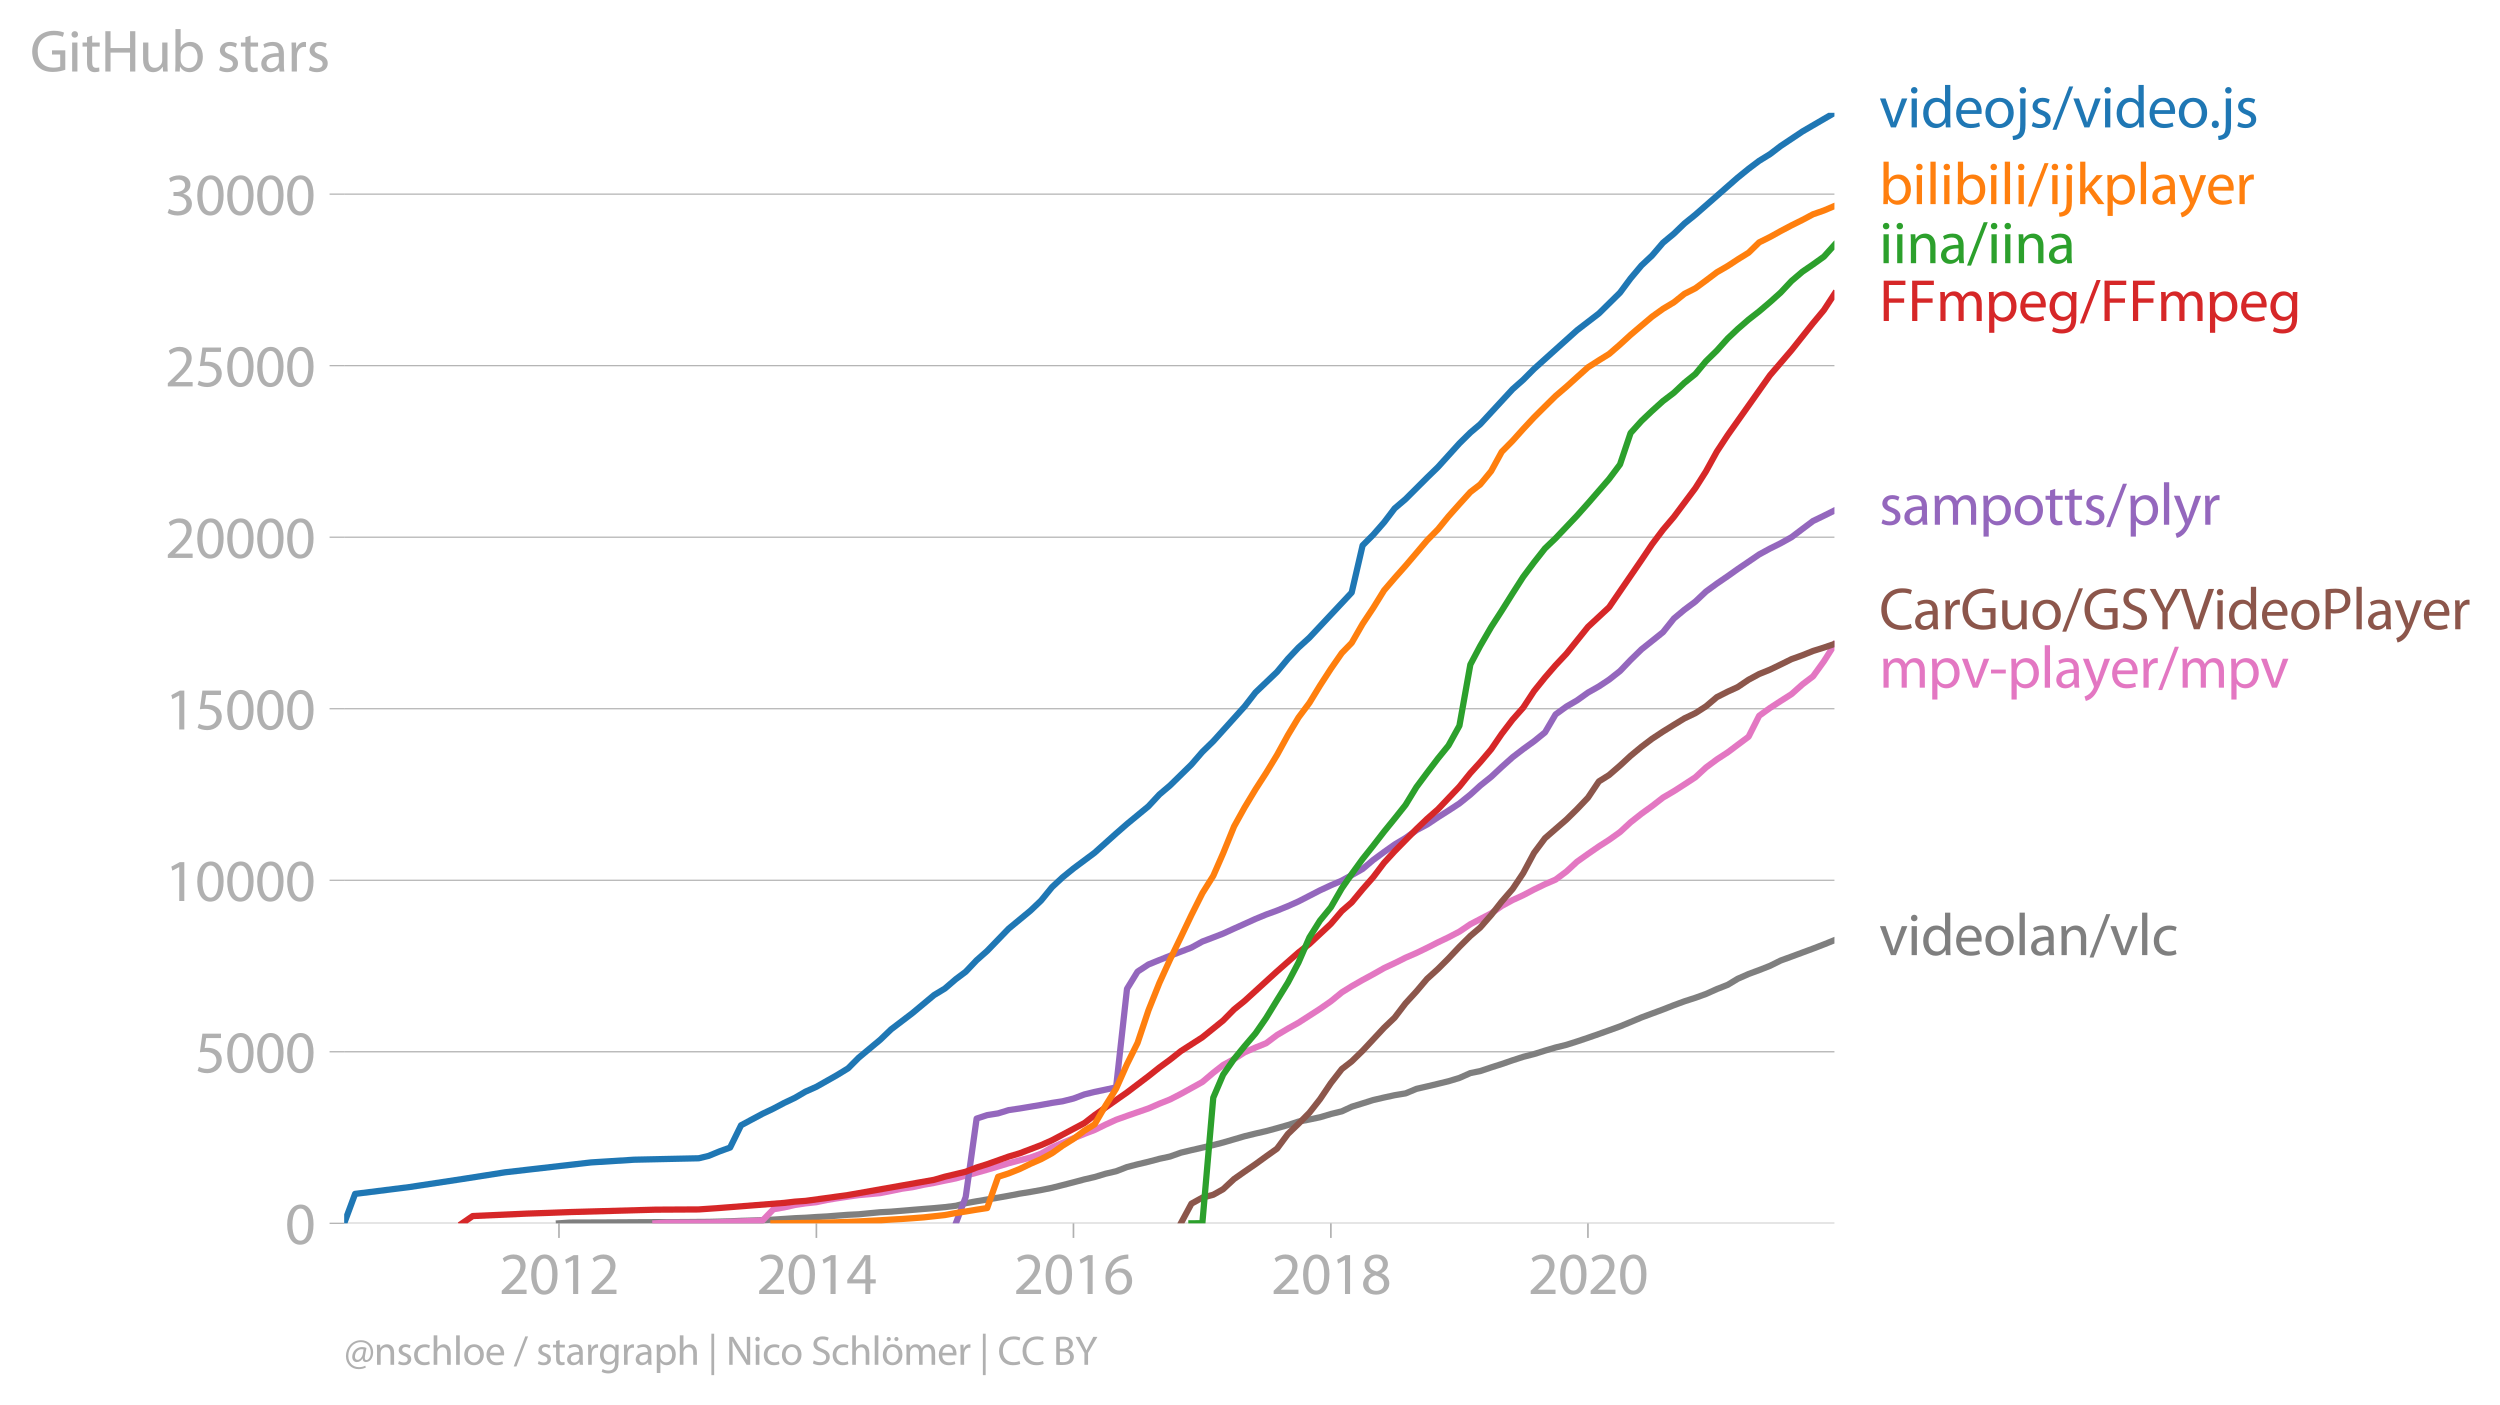 <svg xmlns:xlink="http://www.w3.org/1999/xlink" width="798.786" height="448.904" viewBox="0 0 599.089 336.678" xmlns="http://www.w3.org/2000/svg"><defs><style>*{stroke-linejoin:round;stroke-linecap:butt}</style></defs><g id="figure_1"><path d="M0 336.678h599.09V0H0v336.678z" style="fill:none" id="patch_1"/><g id="axes_1"><path d="M82.476 293.151h357.12V27.04H82.476v266.112z" style="fill:none" id="patch_2"/><g id="matplotlib.axis_1"><g id="xtick_1"><g id="line2d_1"><defs><path id="m25fa317a49" d="M0 0v3.5" style="stroke:#b0b0b0;stroke-width:.4"/></defs><use xlink:href="#m25fa317a49" x="133.951" y="293.151" style="fill:#b0b0b0;stroke:#b0b0b0;stroke-width:.4"/></g><g style="fill:#b0b0b0" transform="matrix(.14 0 0 -.14 119.588 310.091)" id="text_1"><defs><path id="MyriadPro-Regular-32" d="M2944 0v467H1075v13l333 307c877 845 1434 1466 1434 2234 0 595-378 1209-1274 1209-480 0-890-179-1178-422l180-397c192 160 505 352 883 352 621 0 825-390 825-813-6-627-486-1164-1548-2176L288 346V0h2656z" transform="scale(.016)"/><path id="MyriadPro-Regular-30" d="M1677 4230c-845 0-1447-768-1447-2163C243 691 794-70 1606-70c922 0 1447 780 1447 2195 0 1325-499 2105-1376 2105zm-32-435c582 0 845-672 845-1696 0-1062-276-1734-852-1734-512 0-844 614-844 1696 0 1133 358 1734 851 1734z" transform="scale(.016)"/><path id="MyriadPro-Regular-31" d="M1510 0h544v4160h-480l-908-486 108-429 724 390h12V0z" transform="scale(.016)"/></defs><use xlink:href="#MyriadPro-Regular-32"/><use xlink:href="#MyriadPro-Regular-30" x="51.3"/><use xlink:href="#MyriadPro-Regular-31" x="102.6"/><use xlink:href="#MyriadPro-Regular-32" x="153.9"/></g></g><g id="xtick_2"><use xlink:href="#m25fa317a49" x="195.637" y="293.151" style="fill:#b0b0b0;stroke:#b0b0b0;stroke-width:.4" id="line2d_2"/><g style="fill:#b0b0b0" transform="matrix(.14 0 0 -.14 181.274 310.091)" id="text_2"><defs><path id="MyriadPro-Regular-34" d="M2560 0v1133h582v441h-582v2586h-608L96 1504v-371h1933V0h531zM666 1574v13l1017 1415c115 192 218 371 346 614h19c-13-218-19-435-19-653V1574H666z" transform="scale(.016)"/></defs><use xlink:href="#MyriadPro-Regular-32"/><use xlink:href="#MyriadPro-Regular-30" x="51.3"/><use xlink:href="#MyriadPro-Regular-31" x="102.6"/><use xlink:href="#MyriadPro-Regular-34" x="153.9"/></g></g><g id="xtick_3"><use xlink:href="#m25fa317a49" x="257.239" y="293.151" style="fill:#b0b0b0;stroke:#b0b0b0;stroke-width:.4" id="line2d_3"/><g style="fill:#b0b0b0" transform="matrix(.14 0 0 -.14 242.876 310.091)" id="text_3"><defs><path id="MyriadPro-Regular-36" d="M2662 4224c-102 0-243-6-409-32-525-64-986-275-1331-614-410-410-704-1056-704-1876C218 621 800-70 1690-70c864 0 1382 704 1382 1465 0 813-518 1344-1254 1344-461 0-807-217-1005-480h-19c96 685 563 1331 1446 1479 160 25 307 32 422 25v461zM1690 365c-589 0-903 505-916 1190 0 103 26 186 64 250 154 301 468 512 807 512 518 0 857-359 857-954s-326-998-806-998h-6z" transform="scale(.016)"/></defs><use xlink:href="#MyriadPro-Regular-32"/><use xlink:href="#MyriadPro-Regular-30" x="51.3"/><use xlink:href="#MyriadPro-Regular-31" x="102.6"/><use xlink:href="#MyriadPro-Regular-36" x="153.9"/></g></g><g id="xtick_4"><use xlink:href="#m25fa317a49" x="318.925" y="293.151" style="fill:#b0b0b0;stroke:#b0b0b0;stroke-width:.4" id="line2d_4"/><g style="fill:#b0b0b0" transform="matrix(.14 0 0 -.14 304.562 310.091)" id="text_4"><defs><path id="MyriadPro-Regular-38" d="M1062 2170c-512-218-825-589-825-1114C237 448 762-70 1632-70c794 0 1414 486 1414 1209 0 506-320 871-838 1075v20c512 243 685 620 685 972 0 519-403 1024-1210 1024-729 0-1286-448-1286-1107 0-358 198-717 659-934l6-19zm583-1831c-531 0-851 371-832 794 0 397 262 717 749 857 563-160 915-403 915-908 0-423-327-743-832-743zm6 3488c506 0 704-345 704-678 0-378-275-634-633-755-480 128-794 352-794 768 0 358 256 665 723 665z" transform="scale(.016)"/></defs><use xlink:href="#MyriadPro-Regular-32"/><use xlink:href="#MyriadPro-Regular-30" x="51.3"/><use xlink:href="#MyriadPro-Regular-31" x="102.6"/><use xlink:href="#MyriadPro-Regular-38" x="153.9"/></g></g><g id="xtick_5"><use xlink:href="#m25fa317a49" x="380.526" y="293.151" style="fill:#b0b0b0;stroke:#b0b0b0;stroke-width:.4" id="line2d_5"/><g style="fill:#b0b0b0" transform="matrix(.14 0 0 -.14 366.163 310.091)" id="text_5"><use xlink:href="#MyriadPro-Regular-32"/><use xlink:href="#MyriadPro-Regular-30" x="51.3"/><use xlink:href="#MyriadPro-Regular-32" x="102.6"/><use xlink:href="#MyriadPro-Regular-30" x="153.9"/></g></g></g><g id="matplotlib.axis_2"><g id="ytick_1"><path d="M82.476 293.151h357.12" clip-path="url(#p7680c6b262)" style="fill:none;stroke:#b0b0b0;stroke-width:.3;stroke-linecap:square" id="line2d_6"/><g id="line2d_7"><defs><path id="me0462a0fbf" d="M0 0h-3.5" style="stroke:#b0b0b0;stroke-width:.3"/></defs><use xlink:href="#me0462a0fbf" x="82.476" y="293.151" style="fill:#b0b0b0;stroke:#b0b0b0;stroke-width:.3"/></g><use xlink:href="#MyriadPro-Regular-30" style="fill:#b0b0b0" transform="matrix(.14 0 0 -.14 68.295 298.121)" id="text_6"/></g><g id="ytick_2"><path d="M82.476 252.046h357.12" clip-path="url(#p7680c6b262)" style="fill:none;stroke:#b0b0b0;stroke-width:.3;stroke-linecap:square" id="line2d_8"/><use xlink:href="#me0462a0fbf" x="82.476" y="252.046" style="fill:#b0b0b0;stroke:#b0b0b0;stroke-width:.3" id="line2d_9"/><g style="fill:#b0b0b0" transform="matrix(.14 0 0 -.14 46.75 257.016)" id="text_7"><defs><path id="MyriadPro-Regular-35" d="M2771 4160H781L512 2163c154 19 339 45 576 45 832 0 1190-384 1197-922 0-556-455-902-986-902-377 0-717 128-889 230L269 186C467 58 851-70 1306-70c902 0 1548 608 1548 1420 0 525-268 884-595 1069-256 154-576 224-896 224-153 0-243-13-339-25l160 1068h1587v474z" transform="scale(.016)"/></defs><use xlink:href="#MyriadPro-Regular-35"/><use xlink:href="#MyriadPro-Regular-30" x="51.3"/><use xlink:href="#MyriadPro-Regular-30" x="102.6"/><use xlink:href="#MyriadPro-Regular-30" x="153.9"/></g></g><g id="ytick_3"><path d="M82.476 210.942h357.12" clip-path="url(#p7680c6b262)" style="fill:none;stroke:#b0b0b0;stroke-width:.3;stroke-linecap:square" id="line2d_10"/><use xlink:href="#me0462a0fbf" x="82.476" y="210.942" style="fill:#b0b0b0;stroke:#b0b0b0;stroke-width:.3" id="line2d_11"/><g style="fill:#b0b0b0" transform="matrix(.14 0 0 -.14 39.568 215.912)" id="text_8"><use xlink:href="#MyriadPro-Regular-31"/><use xlink:href="#MyriadPro-Regular-30" x="51.3"/><use xlink:href="#MyriadPro-Regular-30" x="102.6"/><use xlink:href="#MyriadPro-Regular-30" x="153.9"/><use xlink:href="#MyriadPro-Regular-30" x="205.2"/></g></g><g id="ytick_4"><path d="M82.476 169.837h357.12" clip-path="url(#p7680c6b262)" style="fill:none;stroke:#b0b0b0;stroke-width:.3;stroke-linecap:square" id="line2d_12"/><use xlink:href="#me0462a0fbf" x="82.476" y="169.837" style="fill:#b0b0b0;stroke:#b0b0b0;stroke-width:.3" id="line2d_13"/><g style="fill:#b0b0b0" transform="matrix(.14 0 0 -.14 39.568 174.807)" id="text_9"><use xlink:href="#MyriadPro-Regular-31"/><use xlink:href="#MyriadPro-Regular-35" x="51.3"/><use xlink:href="#MyriadPro-Regular-30" x="102.6"/><use xlink:href="#MyriadPro-Regular-30" x="153.9"/><use xlink:href="#MyriadPro-Regular-30" x="205.2"/></g></g><g id="ytick_5"><path d="M82.476 128.732h357.12" clip-path="url(#p7680c6b262)" style="fill:none;stroke:#b0b0b0;stroke-width:.3;stroke-linecap:square" id="line2d_14"/><use xlink:href="#me0462a0fbf" x="82.476" y="128.732" style="fill:#b0b0b0;stroke:#b0b0b0;stroke-width:.3" id="line2d_15"/><g style="fill:#b0b0b0" transform="matrix(.14 0 0 -.14 39.568 133.702)" id="text_10"><use xlink:href="#MyriadPro-Regular-32"/><use xlink:href="#MyriadPro-Regular-30" x="51.3"/><use xlink:href="#MyriadPro-Regular-30" x="102.6"/><use xlink:href="#MyriadPro-Regular-30" x="153.9"/><use xlink:href="#MyriadPro-Regular-30" x="205.2"/></g></g><g id="ytick_6"><path d="M82.476 87.627h357.12" clip-path="url(#p7680c6b262)" style="fill:none;stroke:#b0b0b0;stroke-width:.3;stroke-linecap:square" id="line2d_16"/><use xlink:href="#me0462a0fbf" x="82.476" y="87.627" style="fill:#b0b0b0;stroke:#b0b0b0;stroke-width:.3" id="line2d_17"/><g style="fill:#b0b0b0" transform="matrix(.14 0 0 -.14 39.568 92.597)" id="text_11"><use xlink:href="#MyriadPro-Regular-32"/><use xlink:href="#MyriadPro-Regular-35" x="51.3"/><use xlink:href="#MyriadPro-Regular-30" x="102.6"/><use xlink:href="#MyriadPro-Regular-30" x="153.9"/><use xlink:href="#MyriadPro-Regular-30" x="205.2"/></g></g><g id="ytick_7"><path d="M82.476 46.523h357.12" clip-path="url(#p7680c6b262)" style="fill:none;stroke:#b0b0b0;stroke-width:.3;stroke-linecap:square" id="line2d_18"/><use xlink:href="#me0462a0fbf" x="82.476" y="46.523" style="fill:#b0b0b0;stroke:#b0b0b0;stroke-width:.3" id="line2d_19"/><g style="fill:#b0b0b0" transform="matrix(.14 0 0 -.14 39.568 51.493)" id="text_12"><defs><path id="MyriadPro-Regular-33" d="M269 211C474 77 883-70 1350-70c999 0 1517 582 1517 1248 0 582-416 966-928 1068v13c512 186 768 551 768 979 0 506-371 992-1190 992-448 0-871-160-1088-320l147-409c179 128 499 275 832 275 518 0 730-294 730-627 0-493-519-704-928-704H896v-423h314c544 0 1068-249 1075-832 6-345-218-806-941-806-390 0-762 160-922 262L269 211z" transform="scale(.016)"/></defs><use xlink:href="#MyriadPro-Regular-33"/><use xlink:href="#MyriadPro-Regular-30" x="51.3"/><use xlink:href="#MyriadPro-Regular-30" x="102.6"/><use xlink:href="#MyriadPro-Regular-30" x="153.9"/><use xlink:href="#MyriadPro-Regular-30" x="205.2"/></g></g><g style="fill:#b0b0b0" transform="matrix(.14 0 0 -.14 7.2 17.14)" id="text_13"><defs><path id="MyriadPro-Regular-47" d="M3770 2266H2349v-448h877V531c-128-64-378-115-743-115-1005 0-1664 646-1664 1741 0 1081 685 1734 1735 1734 435 0 723-83 953-185l135 454c-186 90-576 198-1076 198-1446 0-2329-940-2336-2227 0-672 231-1248 602-1606 422-403 960-570 1613-570 582 0 1075 147 1325 237v2074z" transform="scale(.016)"/><path id="MyriadPro-Regular-69" d="M1030 0v3098H467V0h563zM749 4320c-205 0-352-154-352-352 0-192 141-346 339-346 224 0 365 154 358 346 0 198-134 352-345 352z" transform="scale(.016)"/><path id="MyriadPro-Regular-74" d="M595 3667v-569H115v-429h480V979c0-365 58-640 218-806C947 19 1158-70 1421-70c217 0 390 38 499 83l-26 422c-83-25-172-38-326-38-314 0-422 217-422 601v1671h806v429h-806v742l-551-173z" transform="scale(.016)"/><path id="MyriadPro-Regular-48" d="M486 4314V0h557v2022h2087V0h563v4314h-563V2509H1043v1805H486z" transform="scale(.016)"/><path id="MyriadPro-Regular-75" d="M3059 3098h-563V1197c0-103-19-205-51-288-103-250-365-512-743-512-512 0-691 397-691 985v1716H448V1286C448 198 1030-70 1517-70c550 0 877 326 1024 576h13l32-506h499c-19 243-26 525-26 845v2253z" transform="scale(.016)"/><path id="MyriadPro-Regular-62" d="M467 800c0-275-13-589-25-800h486l26 512h19c230-410 589-582 1037-582 691 0 1388 550 1388 1657 7 941-537 1581-1305 1581-499 0-858-224-1056-570h-13v1946H467V800zm557 998c0 90 19 167 32 231 115 429 474 691 858 691 601 0 921-531 921-1152 0-710-352-1190-941-1190-409 0-736 268-844 659-13 64-26 134-26 205v556z" transform="scale(.016)"/><path id="MyriadPro-Regular-73" d="M250 147C467 19 781-70 1120-70c736 0 1158 390 1158 934 0 461-275 730-812 934-404 154-589 269-589 525 0 231 185 423 518 423 288 0 512-103 634-180l141 410c-173 102-448 192-762 192-666 0-1069-410-1069-909 0-371 263-678 819-877 416-153 576-300 576-569 0-256-192-461-601-461-282 0-576 115-743 224L250 147z" transform="scale(.016)"/><path id="MyriadPro-Regular-61" d="M2643 1901c0 621-230 1267-1177 1267-391 0-762-109-1018-275l128-371c218 140 518 230 806 230 634 0 704-461 704-717v-64C890 1978 224 1568 224 819c0-448 320-889 947-889 442 0 775 217 947 460h20l44-390h512c-38 211-51 474-51 742v1159zm-544-858c0-57-13-121-32-179-89-262-345-518-749-518-288 0-531 172-531 537 0 602 698 711 1312 698v-538z" transform="scale(.016)"/><path id="MyriadPro-Regular-72" d="M467 0h557v1651c0 96 13 186 26 263 76 422 358 723 755 723 77 0 134-7 192-19v531c-51 13-96 19-160 19-378 0-717-262-858-678h-25l-20 608H442c19-288 25-602 25-967V0z" transform="scale(.016)"/></defs><use xlink:href="#MyriadPro-Regular-47"/><use xlink:href="#MyriadPro-Regular-69" x="64.6"/><use xlink:href="#MyriadPro-Regular-74" x="88"/><use xlink:href="#MyriadPro-Regular-48" x="121.1"/><use xlink:href="#MyriadPro-Regular-75" x="186.3"/><use xlink:href="#MyriadPro-Regular-62" x="241.4"/><use xlink:href="#MyriadPro-Regular-20" x="298.3"/><use xlink:href="#MyriadPro-Regular-73" x="319.5"/><use xlink:href="#MyriadPro-Regular-74" x="359.1"/><use xlink:href="#MyriadPro-Regular-61" x="392.2"/><use xlink:href="#MyriadPro-Regular-72" x="440.4"/><use xlink:href="#MyriadPro-Regular-73" x="473.1"/></g></g><path d="m133.951 293.151 2.616-.18 2.448-.009 2.616-.008 2.531-.008 2.616-.017 2.532-.016 2.616-.017 2.616-.016 2.531-.008 2.616-.009h2.532l2.616-.016 2.616-.025 2.362-.016 2.616-.066 2.532-.066 2.616-.115 2.531-.074 2.616-.082 2.616-.14 2.532-.164 2.616-.173 2.531-.107 2.616-.18 2.616-.14 2.363-.19 2.616-.197 2.532-.123 2.616-.255 2.531-.238 2.616-.14 2.616-.214 2.532-.213 2.616-.214 2.531-.198 2.616-.246 2.616-.32 2.363-.617 2.616-.469 2.531-.427 2.616-.436 2.532-.452 2.616-.502 2.616-.419 2.531-.452 2.616-.535 2.532-.64 2.616-.675 2.616-.699 2.447-.567 2.616-.79 2.532-.591 2.616-1.011 2.531-.65 2.616-.624 2.616-.7 2.532-.542 2.616-.929 2.531-.608 2.616-.6 2.616-.617 2.363-.608 2.616-.765 2.531-.74 2.616-.64 2.532-.585 2.616-.707 2.616-.748 2.531-.83 2.616-.501 2.532-.535 2.616-.78 2.616-.642 2.363-1.102 2.616-.805 2.531-.798 2.616-.608 2.532-.55 2.616-.437 2.616-1.085 2.531-.583 2.616-.625 2.532-.617 2.616-.797 2.616-1.16 2.362-.476 2.616-.88 2.532-.806 2.616-.904 2.531-.822 2.616-.674 2.616-.822 2.532-.748 2.616-.641 2.531-.806 2.616-.88 2.616-.912 2.447-.872 2.616-.945 2.532-1.044 2.616-1.102 2.531-.937 2.616-.97 2.616-1.028 2.532-.929 2.616-.846 2.531-.913 2.616-1.175 2.616-1.028 2.363-1.43 2.616-1.151 2.532-.938 2.616-1.027 2.531-1.258 2.616-.954 2.616-.97 2.532-.937 2.616-1.011 2.531-1.02" clip-path="url(#p7680c6b262)" style="fill:none;stroke:#7f7f7f;stroke-width:1.5;stroke-linecap:square" id="line2d_20"/><path d="m157.073 293.151 2.616-.156H167.453l2.362-.033 2.616-.074 2.532-.09 2.616-.107 2.531-.099 2.616-.123 2.616-2.688 2.532-.436 2.616-.592 2.531-.378 2.616-.288 2.616-.55 2.363-.387 2.616-.395 2.532-.361 2.616-.23 2.531-.247 2.616-.518 2.616-.543 2.532-.362 2.616-.575 2.531-.452 2.616-.551 2.616-.534 2.363-.666 2.616-.699 2.531-.715 2.616-.773 2.532-.773 2.616-.699 2.616-.674 2.531-.929 2.616-1.496 2.532-1.077 2.616-1.11 2.616-1.052 2.447-.937 2.616-1.283 2.532-1.159 2.616-.937 2.531-.88 2.616-.904 2.616-1.134 2.532-1.011 2.616-1.34 2.531-1.398 2.616-1.455 2.616-2.22 2.363-1.85 2.616-1.422 2.531-1.62 2.616-1.15 2.532-1.02 2.616-1.964 2.616-1.546 2.531-1.414 2.616-1.685 2.532-1.636 2.616-1.817 2.616-2.13 2.363-1.47 2.616-1.497 2.531-1.373 2.616-1.48 2.532-1.184 2.616-1.307 2.616-1.134 2.531-1.225 2.616-1.324 2.532-1.208 2.616-1.365 2.616-1.767 2.362-1.233 2.616-1.357 2.532-1.776 2.616-1.422 2.531-1.159 2.616-1.381 2.616-1.258 2.532-1.102 2.616-1.956 2.531-2.343 2.616-1.858 2.616-1.809 2.447-1.57 2.616-1.866 2.532-2.335 2.616-2.063 2.531-1.825 2.616-2.03 2.616-1.538 2.532-1.628 2.616-1.71 2.531-2.335 2.616-1.94 2.616-1.71 2.363-1.775 2.616-1.957 2.532-5.015 2.616-1.882 2.531-1.645 2.616-1.668 2.616-2.335 2.532-1.916 2.616-3.625 2.531-4.012" clip-path="url(#p7680c6b262)" style="fill:none;stroke:#e377c2;stroke-width:1.5;stroke-linecap:square" id="line2d_21"/><path d="m282.977 293.151 2.531-4.71 2.616-1.447 2.616-.69 2.363-1.333 2.616-2.433 2.531-1.776 2.616-1.8 2.532-1.842 2.616-1.858 2.616-3.526 2.531-2.442 2.616-2.647 2.532-3.223 2.616-3.88 2.616-3.362 2.363-1.826 2.616-2.548 2.531-2.713 2.616-2.811 2.532-2.426 2.616-3.428 2.616-2.86 2.531-2.993 2.616-2.376 2.532-2.532 2.616-2.787 2.616-2.606 2.362-2.006 2.616-2.984 2.532-3.23 2.616-3.018 2.531-3.79 2.616-4.883 2.616-3.502 2.532-2.203 2.616-2.27 2.531-2.49 2.616-2.746 2.616-3.897 2.447-1.529 2.616-2.269 2.532-2.343 2.616-2.162 2.531-1.916 2.616-1.726 2.616-1.62 2.532-1.545 2.616-1.25 2.531-1.627 2.616-2.212 2.616-1.323 2.363-1.077 2.616-1.768 2.532-1.364 2.616-1.06 2.531-1.218 2.616-1.29 2.616-.938 2.532-1.019 2.616-.822 2.531-.871" clip-path="url(#p7680c6b262)" style="fill:none;stroke:#8c564b;stroke-width:1.5;stroke-linecap:square" id="line2d_22"/><g style="fill:#1f77b4" transform="matrix(.14 0 0 -.14 450.31 30.533)" id="text_14"><defs><path id="MyriadPro-Regular-76" d="M83 3098 1261 0h537l1216 3098h-588l-602-1741c-102-282-192-538-262-794h-20c-64 256-147 512-249 794L685 3098H83z" transform="scale(.016)"/><path id="MyriadPro-Regular-64" d="M2579 4544V2694h-13c-140 250-460 474-934 474-755 0-1395-634-1389-1664C243 563 819-70 1568-70c506 0 883 262 1056 608h13l25-538h506c-19 211-26 525-26 800v3744h-563zm0-3245c0-89-6-166-25-243-103-422-448-672-826-672-608 0-915 518-915 1146 0 684 345 1196 928 1196 422 0 729-294 813-652 19-71 25-167 25-237v-538z" transform="scale(.016)"/><path id="MyriadPro-Regular-65" d="M2957 1446c6 58 19 148 19 263 0 569-269 1459-1280 1459-902 0-1453-736-1453-1670C243 563 813-70 1766-70c493 0 832 108 1031 198l-96 403c-211-89-455-160-858-160-563 0-1049 314-1062 1075h2176zM787 1850c45 390 295 915 864 915 634 0 787-557 781-915H787z" transform="scale(.016)"/><path id="MyriadPro-Regular-6f" d="M1779 3168c-857 0-1536-608-1536-1645C243 544 890-70 1728-70c749 0 1542 499 1542 1644 0 948-601 1594-1491 1594zm-13-422c666 0 928-666 928-1191 0-697-403-1203-940-1203-551 0-941 512-941 1190 0 589 288 1204 953 1204z" transform="scale(.016)"/><path id="MyriadPro-Regular-6a" d="M-230-1350c300 0 710 102 960 352 275 281 371 672 371 1273v2823H538V493c0-743-58-992-212-1165C192-819-32-890-288-909l58-441zM826 4320c-212 0-359-154-359-352 0-186 135-346 346-346 224 0 358 160 352 346 0 198-135 352-339 352z" transform="scale(.016)"/><path id="MyriadPro-Regular-2f" d="m422-256 1792 4640h-435L-6-256h428z" transform="scale(.016)"/><path id="MyriadPro-Regular-2e" d="M710-70c237 0 384 172 384 403 0 237-153 403-377 403S333 570 333 333c0-231 153-403 371-403h6z" transform="scale(.016)"/></defs><use xlink:href="#MyriadPro-Regular-76"/><use xlink:href="#MyriadPro-Regular-69" x="48.1"/><use xlink:href="#MyriadPro-Regular-64" x="71.5"/><use xlink:href="#MyriadPro-Regular-65" x="127.9"/><use xlink:href="#MyriadPro-Regular-6f" x="178"/><use xlink:href="#MyriadPro-Regular-6a" x="232.9"/><use xlink:href="#MyriadPro-Regular-73" x="257.2"/><use xlink:href="#MyriadPro-Regular-2f" x="296.8"/><use xlink:href="#MyriadPro-Regular-76" x="331.1"/><use xlink:href="#MyriadPro-Regular-69" x="379.2"/><use xlink:href="#MyriadPro-Regular-64" x="402.6"/><use xlink:href="#MyriadPro-Regular-65" x="459"/><use xlink:href="#MyriadPro-Regular-6f" x="509.1"/><use xlink:href="#MyriadPro-Regular-2e" x="564"/><use xlink:href="#MyriadPro-Regular-6a" x="584.7"/><use xlink:href="#MyriadPro-Regular-73" x="609"/></g><g style="fill:#ff7f0e" transform="matrix(.14 0 0 -.14 450.31 48.913)" id="text_15"><defs><path id="MyriadPro-Regular-6c" d="M467 0h563v4544H467V0z" transform="scale(.016)"/><path id="MyriadPro-Regular-6b" d="M1024 4544H467V0h557v1165l288 320L2381 0h685L1702 1824l1197 1274h-678l-909-1069c-90-109-198-243-275-352h-13v2867z" transform="scale(.016)"/><path id="MyriadPro-Regular-70" d="M467-1267h557V416h13c185-307 544-486 953-486 730 0 1408 550 1408 1664 0 940-563 1574-1312 1574-505 0-870-224-1100-602h-13l-26 532H442c12-295 25-615 25-1012v-3353zm557 3059c0 77 19 160 38 230 109 423 468 698 852 698 595 0 921-531 921-1152 0-710-345-1197-941-1197-403 0-742 269-844 659-13 71-26 148-26 231v531z" transform="scale(.016)"/><path id="MyriadPro-Regular-79" d="M58 3098 1203 243c26-70 39-115 39-147s-20-77-45-134c-128-288-320-506-474-628-166-140-352-230-493-275l141-473c141 25 416 121 691 364 384 333 660 877 1063 1940l845 2208h-596l-614-1818c-77-224-141-461-198-646h-13c-51 185-128 428-199 633L672 3098H58z" transform="scale(.016)"/></defs><use xlink:href="#MyriadPro-Regular-62"/><use xlink:href="#MyriadPro-Regular-69" x="56.9"/><use xlink:href="#MyriadPro-Regular-6c" x="80.3"/><use xlink:href="#MyriadPro-Regular-69" x="103.9"/><use xlink:href="#MyriadPro-Regular-62" x="127.3"/><use xlink:href="#MyriadPro-Regular-69" x="184.2"/><use xlink:href="#MyriadPro-Regular-6c" x="207.6"/><use xlink:href="#MyriadPro-Regular-69" x="231.2"/><use xlink:href="#MyriadPro-Regular-2f" x="254.6"/><use xlink:href="#MyriadPro-Regular-69" x="288.9"/><use xlink:href="#MyriadPro-Regular-6a" x="312.3"/><use xlink:href="#MyriadPro-Regular-6b" x="336.6"/><use xlink:href="#MyriadPro-Regular-70" x="383.5"/><use xlink:href="#MyriadPro-Regular-6c" x="440.4"/><use xlink:href="#MyriadPro-Regular-61" x="464"/><use xlink:href="#MyriadPro-Regular-79" x="512.2"/><use xlink:href="#MyriadPro-Regular-65" x="559.3"/><use xlink:href="#MyriadPro-Regular-72" x="609.4"/></g><g style="fill:#2ca02c" transform="matrix(.14 0 0 -.14 450.31 63.074)" id="text_16"><defs><path id="MyriadPro-Regular-6e" d="M467 0h563v1862c0 96 13 192 39 263 96 313 384 576 755 576 531 0 717-416 717-915V0h563v1850c0 1062-666 1318-1094 1318-512 0-871-288-1024-582h-13l-32 512H442c19-256 25-519 25-839V0z" transform="scale(.016)"/></defs><use xlink:href="#MyriadPro-Regular-69"/><use xlink:href="#MyriadPro-Regular-69" x="23.4"/><use xlink:href="#MyriadPro-Regular-6e" x="46.8"/><use xlink:href="#MyriadPro-Regular-61" x="102.3"/><use xlink:href="#MyriadPro-Regular-2f" x="150.5"/><use xlink:href="#MyriadPro-Regular-69" x="184.8"/><use xlink:href="#MyriadPro-Regular-69" x="208.2"/><use xlink:href="#MyriadPro-Regular-6e" x="231.6"/><use xlink:href="#MyriadPro-Regular-61" x="287.1"/></g><g style="fill:#d62728" transform="matrix(.14 0 0 -.14 450.31 76.919)" id="text_17"><defs><path id="MyriadPro-Regular-46" d="M486 0h557v1952h1632v461H1043v1433h1767v468H486V0z" transform="scale(.016)"/><path id="MyriadPro-Regular-6d" d="M467 0h551v1869c0 96 12 192 44 275 90 282 346 563 698 563 429 0 646-358 646-851V0h551v1914c0 102 19 204 45 281 96 275 345 512 665 512 455 0 672-358 672-953V0h551v1824c0 1075-608 1344-1018 1344-294 0-499-77-685-218-128-96-249-230-345-403h-13c-135 365-455 621-877 621-512 0-800-275-973-570h-19l-26 500H442c19-256 25-519 25-839V0z" transform="scale(.016)"/><path id="MyriadPro-Regular-67" d="M3110 2246c0 378 13 628 26 852h-493l-25-468h-13c-135 256-429 538-967 538-710 0-1395-595-1395-1645C243 666 794 13 1562 13c480 0 812 230 985 518h13V186c0-781-422-1082-998-1082-384 0-704 115-909 243l-141-429c250-166 659-256 1030-256 391 0 826 90 1127 372 301 268 441 704 441 1414v1798zm-556-928c0-96-13-204-45-300-122-359-435-576-781-576-608 0-915 505-915 1113 0 717 384 1171 921 1171 410 0 685-268 788-595 25-77 32-160 32-256v-557z" transform="scale(.016)"/></defs><use xlink:href="#MyriadPro-Regular-46"/><use xlink:href="#MyriadPro-Regular-46" x="48.7"/><use xlink:href="#MyriadPro-Regular-6d" x="97.4"/><use xlink:href="#MyriadPro-Regular-70" x="180.8"/><use xlink:href="#MyriadPro-Regular-65" x="237.7"/><use xlink:href="#MyriadPro-Regular-67" x="287.8"/><use xlink:href="#MyriadPro-Regular-2f" x="343.7"/><use xlink:href="#MyriadPro-Regular-46" x="378"/><use xlink:href="#MyriadPro-Regular-46" x="426.7"/><use xlink:href="#MyriadPro-Regular-6d" x="475.4"/><use xlink:href="#MyriadPro-Regular-70" x="558.8"/><use xlink:href="#MyriadPro-Regular-65" x="615.7"/><use xlink:href="#MyriadPro-Regular-67" x="665.8"/></g><g style="fill:#9467bd" transform="matrix(.14 0 0 -.14 450.31 125.743)" id="text_18"><use xlink:href="#MyriadPro-Regular-73"/><use xlink:href="#MyriadPro-Regular-61" x="39.6"/><use xlink:href="#MyriadPro-Regular-6d" x="87.8"/><use xlink:href="#MyriadPro-Regular-70" x="171.2"/><use xlink:href="#MyriadPro-Regular-6f" x="228.1"/><use xlink:href="#MyriadPro-Regular-74" x="283"/><use xlink:href="#MyriadPro-Regular-74" x="316.1"/><use xlink:href="#MyriadPro-Regular-73" x="349.2"/><use xlink:href="#MyriadPro-Regular-2f" x="388.8"/><use xlink:href="#MyriadPro-Regular-70" x="423.1"/><use xlink:href="#MyriadPro-Regular-6c" x="480"/><use xlink:href="#MyriadPro-Regular-79" x="503.6"/><use xlink:href="#MyriadPro-Regular-72" x="550.7"/></g><g style="fill:#8c564b" transform="matrix(.14 0 0 -.14 450.31 150.797)" id="text_19"><defs><path id="MyriadPro-Regular-43" d="M3386 582c-224-108-570-179-909-179-1050 0-1658 679-1658 1735 0 1132 672 1779 1683 1779 359 0 660-77 871-179l134 454c-147 77-486 192-1024 192-1337 0-2253-915-2253-2266C230 704 1146-70 2362-70c524 0 934 108 1139 211l-115 441z" transform="scale(.016)"/><path id="MyriadPro-Regular-53" d="M269 211C499 58 954-70 1370-70c1017 0 1510 582 1510 1248 0 633-371 985-1101 1267-595 230-857 429-857 832 0 294 224 646 812 646 391 0 679-128 820-205l153 455c-192 109-512 211-953 211-839 0-1396-499-1396-1171 0-608 436-973 1140-1223 582-224 812-454 812-857 0-435-332-736-902-736-384 0-749 128-998 281L269 211z" transform="scale(.016)"/><path id="MyriadPro-Regular-59" d="M2010 0v1837l1446 2477h-634l-620-1191c-167-326-314-608-436-889h-12c-135 300-263 563-429 889L717 4314H83l1363-2484V0h564z" transform="scale(.016)"/><path id="MyriadPro-Regular-56" d="m2048 0 1542 4314h-595l-729-2132c-192-563-372-1107-493-1606h-13c-115 506-275 1030-461 1613L627 4314H26L1434 0h614z" transform="scale(.016)"/><path id="MyriadPro-Regular-50" d="M486 0h557v1728c128-32 282-38 448-38 544 0 1024 160 1319 473 217 224 332 531 332 922 0 384-140 697-377 902-256 231-659 359-1210 359-448 0-800-39-1069-84V0zm557 3859c96 26 282 45 525 45 614 0 1018-275 1018-845 0-595-410-921-1082-921-186 0-339 12-461 44v1677z" transform="scale(.016)"/></defs><use xlink:href="#MyriadPro-Regular-43"/><use xlink:href="#MyriadPro-Regular-61" x="58"/><use xlink:href="#MyriadPro-Regular-72" x="106.2"/><use xlink:href="#MyriadPro-Regular-47" x="138.9"/><use xlink:href="#MyriadPro-Regular-75" x="203.5"/><use xlink:href="#MyriadPro-Regular-6f" x="258.6"/><use xlink:href="#MyriadPro-Regular-2f" x="313.5"/><use xlink:href="#MyriadPro-Regular-47" x="347.8"/><use xlink:href="#MyriadPro-Regular-53" x="412.4"/><use xlink:href="#MyriadPro-Regular-59" x="461.7"/><use xlink:href="#MyriadPro-Regular-56" x="515.8"/><use xlink:href="#MyriadPro-Regular-69" x="571.6"/><use xlink:href="#MyriadPro-Regular-64" x="595"/><use xlink:href="#MyriadPro-Regular-65" x="651.4"/><use xlink:href="#MyriadPro-Regular-6f" x="701.5"/><use xlink:href="#MyriadPro-Regular-50" x="756.4"/><use xlink:href="#MyriadPro-Regular-6c" x="809.6"/><use xlink:href="#MyriadPro-Regular-61" x="833.2"/><use xlink:href="#MyriadPro-Regular-79" x="881.4"/><use xlink:href="#MyriadPro-Regular-65" x="928.5"/><use xlink:href="#MyriadPro-Regular-72" x="978.6"/></g><g style="fill:#e377c2" transform="matrix(.14 0 0 -.14 450.31 164.797)" id="text_20"><defs><path id="MyriadPro-Regular-2d" d="M192 1939v-416h1581v416H192z" transform="scale(.016)"/></defs><use xlink:href="#MyriadPro-Regular-6d"/><use xlink:href="#MyriadPro-Regular-70" x="83.4"/><use xlink:href="#MyriadPro-Regular-76" x="140.3"/><use xlink:href="#MyriadPro-Regular-2d" x="188.4"/><use xlink:href="#MyriadPro-Regular-70" x="219.1"/><use xlink:href="#MyriadPro-Regular-6c" x="276"/><use xlink:href="#MyriadPro-Regular-61" x="299.6"/><use xlink:href="#MyriadPro-Regular-79" x="347.8"/><use xlink:href="#MyriadPro-Regular-65" x="394.9"/><use xlink:href="#MyriadPro-Regular-72" x="445"/><use xlink:href="#MyriadPro-Regular-2f" x="477.7"/><use xlink:href="#MyriadPro-Regular-6d" x="512"/><use xlink:href="#MyriadPro-Regular-70" x="595.4"/><use xlink:href="#MyriadPro-Regular-76" x="652.3"/></g><g style="fill:#7f7f7f" transform="matrix(.14 0 0 -.14 450.31 228.88)" id="text_21"><defs><path id="MyriadPro-Regular-63" d="M2579 538c-160-71-371-154-691-154-614 0-1075 442-1075 1158 0 647 384 1172 1094 1172 307 0 519-71 653-148l128 436c-154 76-448 160-781 160-1011 0-1664-692-1664-1645C243 570 851-70 1786-70c416 0 742 108 889 185l-96 423z" transform="scale(.016)"/></defs><use xlink:href="#MyriadPro-Regular-76"/><use xlink:href="#MyriadPro-Regular-69" x="48.1"/><use xlink:href="#MyriadPro-Regular-64" x="71.5"/><use xlink:href="#MyriadPro-Regular-65" x="127.9"/><use xlink:href="#MyriadPro-Regular-6f" x="178"/><use xlink:href="#MyriadPro-Regular-6c" x="232.9"/><use xlink:href="#MyriadPro-Regular-61" x="256.5"/><use xlink:href="#MyriadPro-Regular-6e" x="304.7"/><use xlink:href="#MyriadPro-Regular-2f" x="360.2"/><use xlink:href="#MyriadPro-Regular-76" x="394.5"/><use xlink:href="#MyriadPro-Regular-6c" x="442.6"/><use xlink:href="#MyriadPro-Regular-63" x="466.2"/></g><g style="fill:#b0b0b0" transform="matrix(.097 0 0 -.097 82.476 327.05)" id="text_22"><defs><path id="MyriadPro-Regular-40" d="M2867 1632c-70-397-409-870-781-870-281 0-422 204-422 486 0 621 454 1152 1018 1152 147 0 256-26 320-45l-135-723zm384-1773c-262-147-601-224-966-224-947 0-1645 666-1645 1735 0 1299 877 2131 1920 2131 992 0 1549-672 1549-1600 0-743-365-1178-691-1171-212 6-288 230-192 716l217 1159c-166 77-409 134-685 134-889 0-1516-723-1516-1517 0-505 320-806 691-806 384 0 678 186 902 563h26c-19-390 217-563 473-563 602 0 1140 563 1140 1523 0 1069-749 1856-1863 1856-1421 0-2336-1145-2336-2464C275 96 1165-672 2214-672c429 0 788 70 1140 256l-103 275z" transform="scale(.016)"/><path id="MyriadPro-Regular-68" d="M467 0h563v1869c0 109 7 192 39 269 102 307 390 563 755 563 531 0 717-423 717-922V0h563v1843c0 1069-666 1325-1082 1325-211 0-409-64-576-160-172-96-313-237-403-397h-13v1933H467V0z" transform="scale(.016)"/><path id="MyriadPro-Regular-7c" d="M550 4800v-6400h429v6400H550z" transform="scale(.016)"/><path id="MyriadPro-Regular-4e" d="M1011 0v1843c0 717-13 1235-45 1779l20 7c217-467 505-960 806-1440L3162 0h563v4314h-525V2509c0-672 13-1197 64-1773l-13-6c-205 441-454 896-774 1401L1094 4314H486V0h525z" transform="scale(.016)"/><path id="MyriadPro-Regular-f6" d="M1165 3648c185 0 313 154 313 326 0 186-134 327-313 327s-327-147-327-327c0-172 135-326 320-326h7zm1184 0c185 0 313 154 313 326 0 186-134 327-313 327s-320-147-320-327c0-172 128-326 313-326h7zm-570-480c-857 0-1536-608-1536-1645C243 544 890-70 1728-70c749 0 1542 499 1542 1644 0 948-601 1594-1491 1594zm-13-422c666 0 928-666 928-1191 0-697-403-1203-940-1203-551 0-941 512-941 1190 0 589 288 1204 953 1204z" transform="scale(.016)"/><path id="MyriadPro-Regular-42" d="M486 13c186-26 480-51 864-51 704 0 1191 128 1492 403 217 211 364 493 364 864 0 640-480 979-889 1081v13c454 167 729 531 729 947 0 340-134 596-358 762-269 218-627 314-1184 314-390 0-774-39-1018-90V13zm557 3865c90 20 237 39 493 39 563 0 947-199 947-704 0-416-345-723-934-723h-506v1388zm0-1811h461c608 0 1114-243 1114-832 0-627-532-838-1108-838-198 0-358 6-467 25v1645z" transform="scale(.016)"/></defs><use xlink:href="#MyriadPro-Regular-40"/><use xlink:href="#MyriadPro-Regular-6e" x="73.7"/><use xlink:href="#MyriadPro-Regular-73" x="129.2"/><use xlink:href="#MyriadPro-Regular-63" x="168.8"/><use xlink:href="#MyriadPro-Regular-68" x="213.6"/><use xlink:href="#MyriadPro-Regular-6c" x="269.1"/><use xlink:href="#MyriadPro-Regular-6f" x="292.7"/><use xlink:href="#MyriadPro-Regular-65" x="347.6"/><use xlink:href="#MyriadPro-Regular-20" x="397.7"/><use xlink:href="#MyriadPro-Regular-2f" x="418.9"/><use xlink:href="#MyriadPro-Regular-20" x="453.2"/><use xlink:href="#MyriadPro-Regular-73" x="474.4"/><use xlink:href="#MyriadPro-Regular-74" x="514"/><use xlink:href="#MyriadPro-Regular-61" x="547.1"/><use xlink:href="#MyriadPro-Regular-72" x="595.3"/><use xlink:href="#MyriadPro-Regular-67" x="628"/><use xlink:href="#MyriadPro-Regular-72" x="683.9"/><use xlink:href="#MyriadPro-Regular-61" x="716.6"/><use xlink:href="#MyriadPro-Regular-70" x="764.8"/><use xlink:href="#MyriadPro-Regular-68" x="821.7"/><use xlink:href="#MyriadPro-Regular-20" x="877.2"/><use xlink:href="#MyriadPro-Regular-7c" x="898.4"/><use xlink:href="#MyriadPro-Regular-20" x="922.3"/><use xlink:href="#MyriadPro-Regular-4e" x="943.5"/><use xlink:href="#MyriadPro-Regular-69" x="1009.3"/><use xlink:href="#MyriadPro-Regular-63" x="1032.7"/><use xlink:href="#MyriadPro-Regular-6f" x="1077.5"/><use xlink:href="#MyriadPro-Regular-20" x="1132.4"/><use xlink:href="#MyriadPro-Regular-53" x="1153.6"/><use xlink:href="#MyriadPro-Regular-63" x="1202.9"/><use xlink:href="#MyriadPro-Regular-68" x="1247.7"/><use xlink:href="#MyriadPro-Regular-6c" x="1303.2"/><use xlink:href="#MyriadPro-Regular-f6" x="1326.8"/><use xlink:href="#MyriadPro-Regular-6d" x="1381.7"/><use xlink:href="#MyriadPro-Regular-65" x="1465.1"/><use xlink:href="#MyriadPro-Regular-72" x="1515.2"/><use xlink:href="#MyriadPro-Regular-20" x="1547.9"/><use xlink:href="#MyriadPro-Regular-7c" x="1569.1"/><use xlink:href="#MyriadPro-Regular-20" x="1593"/><use xlink:href="#MyriadPro-Regular-43" x="1614.2"/><use xlink:href="#MyriadPro-Regular-43" x="1672.2"/><use xlink:href="#MyriadPro-Regular-20" x="1730.2"/><use xlink:href="#MyriadPro-Regular-42" x="1751.4"/><use xlink:href="#MyriadPro-Regular-59" x="1805.6"/></g><path d="m229.054 293.151 2.363-6.314 2.616-18.784 2.531-.83 2.616-.42 2.532-.781 2.616-.386 2.616-.436 2.531-.428 2.616-.476 2.532-.387 2.616-.657 2.616-.987 2.447-.6 2.616-.55 2.532-.552 2.616-23.602 2.531-4.127 2.616-1.71 2.616-1.069 2.532-1.01 2.616-.996 2.531-.978 2.616-1.439 2.616-.994 2.363-.913 2.616-1.2 2.531-1.135 2.616-1.183 2.532-1.044 2.616-.954 2.616-1.069 2.531-1.126 2.616-1.348 2.532-1.307 2.616-1.209 2.616-1.126 2.363-1.307 2.616-1.48 2.531-2.146 2.616-1.923 2.532-1.793 2.616-1.562 2.616-1.874 2.531-1.348 2.616-1.743 2.532-1.603 2.616-1.718 2.616-2.113 2.362-2.154 2.616-2.096 2.532-2.368 2.616-2.343 2.531-1.94 2.616-1.89 2.616-2.122 2.532-4.308 2.616-1.89 2.531-1.464 2.616-1.874 2.616-1.48 2.447-1.62 2.616-2.063 2.532-2.647 2.616-2.549 2.531-2.014 2.616-2.096 2.616-3.28 2.532-2.113 2.616-1.948 2.531-2.4 2.616-1.908 2.616-1.792 2.363-1.677 2.616-1.776 2.532-1.735 2.616-1.422 2.531-1.258 2.616-1.455 2.616-1.981 2.532-1.9 2.616-1.265 2.531-1.266" clip-path="url(#p7680c6b262)" style="fill:none;stroke:#9467bd;stroke-width:1.5;stroke-linecap:square" id="line2d_23"/><path d="m110.745 293.151 2.532-1.743 12.911-.583 5.148-.173 5.231-.197 20.506-.576 10.38-.057 4.978-.346 15.443-1.216 2.616-.305 2.531-.18 10.211-1.406 20.59-3.642 2.616-.756 4.979-1.184 2.616-1.011 2.531-.79 5.148-1.833 2.616-.78 5.147-1.957 2.616-1.168 7.764-4.118 2.447-1.9 7.764-5.442 5.147-3.897 2.616-2.08 2.532-1.857 2.616-2.072 5.147-3.305 4.979-4.02 2.616-2.655 2.531-2.047 7.764-7.078 5.147-4.53 2.616-2.047 5.148-4.818 2.616-3.066 2.363-2.055 2.616-3.157 2.531-2.878 2.616-3.469 2.532-2.762 5.232-5.335 2.531-2.426 2.616-2.301 5.148-5.426 2.616-3.248 2.362-2.597 2.616-3.091 2.532-3.7 2.616-3.428 2.531-2.853 2.616-3.995 2.616-3.247 2.532-2.927 2.616-2.787 5.147-6.404 5.063-4.71 7.764-11.32 2.531-3.766 2.616-3.478 2.616-3.09 5.148-6.898 2.531-3.995 2.616-4.752 2.616-3.979 10.127-14.32 5.147-5.994 5.148-6.478 2.616-3.14 2.531-3.88h0" clip-path="url(#p7680c6b262)" style="fill:none;stroke:#d62728;stroke-width:1.5;stroke-linecap:square" id="line2d_24"/><path d="m285.508 293.151 2.616-.016 2.616-30.089 2.363-5.516 2.616-3.749 2.531-3.091 2.616-3.066 2.532-3.659 2.616-4.275 2.616-4.225 2.531-4.801 2.616-6.018 2.532-4.036 2.616-3.198 2.616-4.538 2.363-3.412 2.616-3.61 2.531-3.18 2.616-3.38 2.532-3.115 2.616-3.289 2.616-4.283 2.531-3.403 2.616-3.445 2.532-3.115 2.616-4.744 2.616-14.641 2.362-4.464 2.616-4.505 2.532-3.922 2.616-4.168 2.531-3.954 2.616-3.502 2.616-3.322 2.532-2.425 2.616-2.762 2.531-2.672 2.616-2.935 2.616-3.017 2.447-2.82 2.616-3.493 2.532-7.523 2.616-2.902 2.531-2.4 2.616-2.36 2.616-1.989 2.532-2.392 2.616-2.105 2.531-3.058 2.616-2.557 2.616-2.91 2.363-2.236 2.616-2.269 2.532-1.973 2.616-2.228 2.531-2.269 2.616-2.787 2.616-2.228 2.532-1.734 2.616-1.875 2.531-2.82" clip-path="url(#p7680c6b262)" style="fill:none;stroke:#2ca02c;stroke-width:1.5;stroke-linecap:square" id="line2d_25"/><path d="m185.342 293.151 2.532-.025 2.616-.04 2.531-.034 2.616-.032 2.616-.05 2.363-.074 2.616-.098 2.532-.099 2.616-.148 2.531-.132 2.616-.164 2.616-.148 2.532-.18 2.616-.198 2.531-.271 2.616-.288 2.616-.485 2.363-.37 2.616-.436 2.531-.386 2.616-7.49 2.532-.813 2.616-1.044 2.616-1.266 2.531-1.102 2.616-1.422 2.532-1.809 2.616-1.636 2.616-1.973 2.447-1.504 2.616-4.489 2.532-4.061 2.616-5.878 2.531-5.097 2.616-7.826 2.616-6.552 2.532-5.574 2.616-5.401 2.531-5.303 2.616-5.212 2.616-4.176 2.363-5.401 2.616-6.421 2.531-4.563 2.616-4.34 2.532-3.93 2.616-4.3 2.616-4.768 2.531-4.209 2.616-3.502 2.532-4.151 2.616-4.037 2.616-3.765 2.363-2.425 2.616-4.555 2.531-3.806 2.616-4.226 2.532-2.95 2.616-2.952 2.616-3.075 2.531-2.992 2.616-2.664 2.532-3.107 2.616-2.935 2.616-2.886 2.362-1.817 2.616-3.19 2.532-4.62 2.616-2.655 2.531-2.82 2.616-2.811 2.616-2.606 2.532-2.5 2.616-2.236 2.531-2.293 2.616-2.343 2.616-1.677 2.447-1.513 2.616-2.269 2.532-2.318 2.616-2.22 2.531-2.137 2.616-1.875 2.616-1.57 2.532-2.03 2.616-1.324 2.531-1.866 2.616-1.973 2.616-1.513 2.363-1.554 2.616-1.62 2.532-2.474 2.616-1.298 2.531-1.406 2.616-1.381 2.616-1.3 2.532-1.348 2.616-.912 2.531-1.077" clip-path="url(#p7680c6b262)" style="fill:none;stroke:#ff7f0e;stroke-width:1.5;stroke-linecap:square" id="line2d_26"/><path d="m82.476 293.151 2.616-7.053 12.911-1.62 12.742-1.932 10.295-1.62 5.148-.591 15.443-1.776 10.295-.65 10.295-.23 5.232-.115 2.362-.575 2.616-1.077 2.532-.92 2.616-5.336 5.147-2.754 2.616-1.242 2.532-1.34 2.616-1.241 2.531-1.48 2.616-1.167 4.98-2.82 2.615-1.595 2.532-2.548 5.147-4.283 2.616-2.508 5.148-3.921 5.147-4.292 2.616-1.586 2.616-2.245 2.363-1.767 2.616-2.762 2.531-2.236 5.148-5.328 5.232-4.324 2.531-2.409 2.616-3.206 2.532-2.35 2.616-2.13 5.063-3.774 5.148-4.611 2.616-2.286 5.147-4.242 2.616-2.82 2.532-2.145 5.147-5.04 2.616-3.025 2.616-2.549 7.51-8.336 2.616-3.37 5.148-4.908 2.616-3.149 2.531-2.688 2.616-2.376 10.127-10.81 2.616-11.288 2.531-2.54 2.616-2.992 2.532-3.338 2.616-2.228 5.147-5.138 2.616-2.54 5.148-5.69 2.616-2.58 2.362-1.998 7.764-8.402 2.531-2.236 2.616-2.631 10.295-9.249 5.232-4.02 5.063-4.99 2.532-3.411 2.616-3.116 2.531-2.368 2.616-3.066 2.616-2.17 2.532-2.442 2.616-2.113 10.126-8.87 2.616-2.121 2.532-1.908 2.616-1.61 2.531-1.933 5.232-3.494 7.68-4.472h0" clip-path="url(#p7680c6b262)" style="fill:none;stroke:#1f77b4;stroke-width:1.5;stroke-linecap:square" id="line2d_27"/></g></g><defs><clipPath id="p7680c6b262"><path d="M82.476 27.039h357.12v266.112H82.476z"/></clipPath></defs></svg>